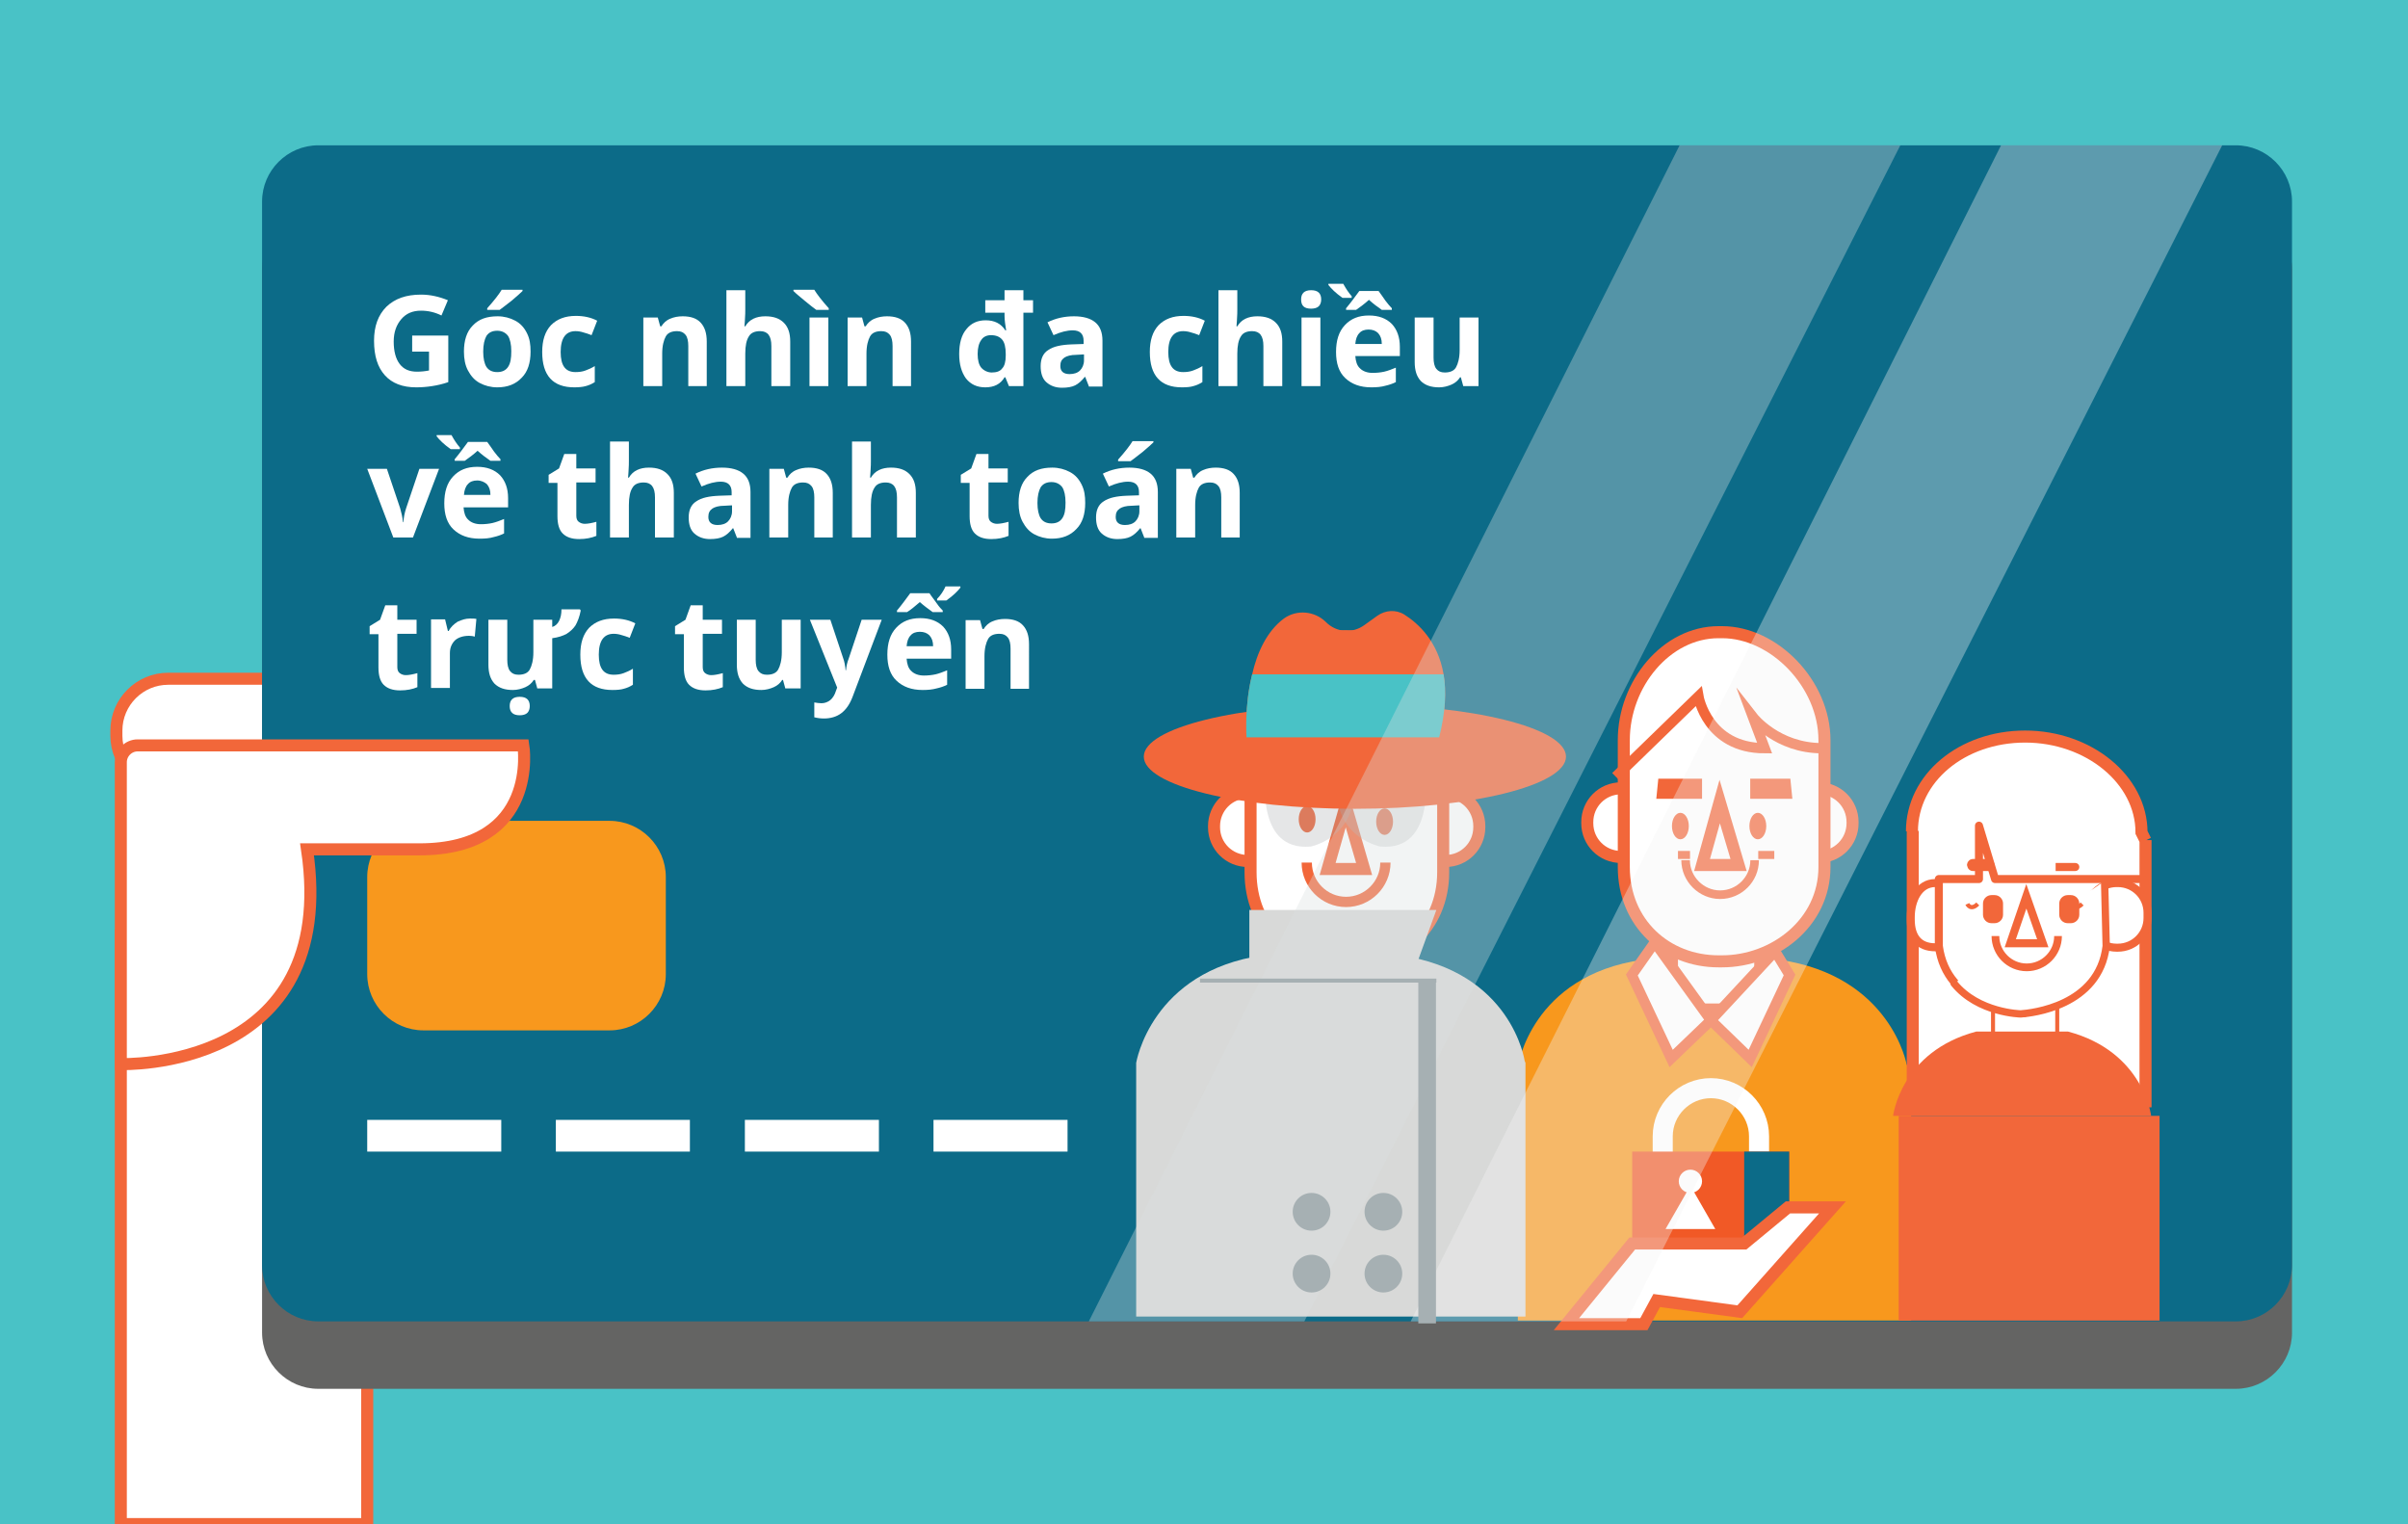 <?xml version="1.0" encoding="utf-8"?>
<!-- Generator: Adobe Illustrator 19.0.0, SVG Export Plug-In . SVG Version: 6.00 Build 0)  -->
<svg version="1.1" id="Layer_1" xmlns="http://www.w3.org/2000/svg" xmlns:xlink="http://www.w3.org/1999/xlink" x="0px" y="0px"
	 viewBox="0 0 600 379.7" style="enable-background:new 0 0 600 379.7;" xml:space="preserve">
<style type="text/css">
	.st0{fill:#49C2C6;}
	.st1{fill:#FFFFFF;stroke:#F2673A;stroke-width:3;stroke-miterlimit:10;}
	.st2{fill:#646463;}
	.st3{fill:#0C6B88;}
	.st4{fill:#F8981D;}
	.st5{fill:none;stroke:#F2673A;stroke-width:3;stroke-miterlimit:10;}
	.st6{fill:#F2673A;}
	.st7{fill:none;stroke:#F2673A;stroke-width:2.559;stroke-miterlimit:10;}
	.st8{fill:none;stroke:#F2673A;stroke-width:2.139;stroke-miterlimit:10;}
	.st9{fill:none;stroke:#F2673A;stroke-width:2;stroke-miterlimit:10;}
	.st10{fill:#FFFFFF;stroke:#F2673A;stroke-width:2.559;stroke-miterlimit:10;}
	.st11{fill:#D8D9D8;}
	.st12{fill:#FFFFFF;stroke:#F2673A;stroke-width:2;stroke-miterlimit:10;}
	.st13{fill:none;stroke:#F2673A;stroke-width:2.027;stroke-miterlimit:10;}
	.st14{fill:#FFFFFF;stroke:#F2673A;stroke-miterlimit:10;}
	.st15{fill:none;stroke:#F2673A;stroke-width:2;stroke-linecap:round;stroke-linejoin:round;stroke-miterlimit:10;}
	.st16{fill:#FFFFFF;stroke:#F2673A;stroke-width:1.825;stroke-linecap:round;stroke-linejoin:round;stroke-miterlimit:10;}
	.st17{fill:none;stroke:#F2673A;stroke-width:1.927;stroke-miterlimit:10;}
	.st18{fill:none;stroke:#F2673A;stroke-width:1.054;stroke-miterlimit:10;}
	.st19{fill:#FFFFFF;}
	.st20{fill:none;stroke:#FFFFFF;stroke-width:5;stroke-miterlimit:10;}
	.st21{fill:#F15926;}
	.st22{opacity:0.3;fill:#A8AAAD;}
	.st23{opacity:0.35;fill:#DADFE0;}
	.st24{opacity:0.35;fill:#F4F4F4;}
	.st25{fill:#A6B0B3;}
	.st26{fill:none;stroke:#A6B0B3;stroke-miterlimit:10;}
</style>
<rect id="XMLID_79_" class="st0" width="600" height="379.7"/>
<path id="XMLID_78_" class="st1" d="M67.5,196.2H41.9c-7.1,0-12.9-5.8-12.9-12.9v-1.3c0-7.1,5.8-12.9,12.9-12.9h25.5
	c7.1,0,12.9,5.8,12.9,12.9v1.3C80.3,190.4,74.6,196.2,67.5,196.2z"/>
<rect id="XMLID_77_" x="30.1" y="233.1" class="st1" width="61.4" height="146.6"/>
<g id="XMLID_82_">
	<path id="XMLID_76_" class="st2" d="M557.1,346H79.3c-7.7,0-14-6.3-14-14V67.1c0-7.7,6.3-14,14-14h477.8c7.7,0,14,6.3,14,14V332
		C571.1,339.7,564.8,346,557.1,346z"/>
	<path id="XMLID_75_" class="st3" d="M557.1,329.2H79.3c-7.7,0-14-6.3-14-14V50.2c0-7.7,6.3-14,14-14h477.8c7.7,0,14,6.3,14,14
		v264.9C571.1,322.9,564.8,329.2,557.1,329.2z"/>
	<path id="XMLID_74_" class="st4" d="M151.9,256.7h-46.4c-7.7,0-14-6.3-14-14v-24.2c0-7.7,6.3-14,14-14h46.4c7.7,0,14,6.3,14,14
		v24.2C165.9,250.4,159.6,256.7,151.9,256.7z"/>
	<g id="XMLID_108_">
		<g id="XMLID_144_">
			<g id="XMLID_145_">
				<path id="XMLID_28_" class="st4" d="M476.1,265.7l-1-0.4c0,0-3.9-22.2-31.8-26.2h-14.8H424h-14.7c-27.9,4-31.1,26.7-31.1,26.7
					v10.1v20.7V329h98v-53.3l0,0V265.7z"/>
				<rect id="XMLID_27_" x="416.6" y="228.5" class="st1" width="22" height="23"/>
				<g id="XMLID_148_">
					<path id="XMLID_26_" class="st1" d="M412.6,205.1c0,4.6-3.7,8.4-8.4,8.4h-0.3c-4.6,0-8.4-3.7-8.4-8.4v-0.3
						c0-4.6,3.7-8.4,8.4-8.4h0.3c4.6,0,8.4,3.7,8.4,8.4V205.1z"/>
					<path id="XMLID_25_" class="st1" d="M461.6,205.1c0,4.6-3.7,8.4-8.4,8.4h-0.3c-4.6,0-8.4-3.7-8.4-8.4v-0.3
						c0-4.6,3.7-8.4,8.4-8.4h0.3c4.6,0,8.4,3.7,8.4,8.4V205.1z"/>
					<path id="XMLID_24_" class="st1" d="M429.1,239.5h-0.9c-13,0-23.6-9.5-23.6-23.5v-31.6c0-14,10.6-26.9,23.6-26.9h0.9
						c13,0,25.5,12.9,25.5,26.9V216C454.6,230,442,239.5,429.1,239.5z"/>
					<polygon id="XMLID_23_" class="st5" points="428.5,199.7 424.1,215.5 433.2,215.5 					"/>
					<ellipse id="XMLID_73_" class="st6" cx="418.7" cy="205.8" rx="2.1" ry="3.3"/>
					<ellipse id="XMLID_72_" class="st6" cx="438" cy="205.8" rx="2.1" ry="3.3"/>
					<polygon id="XMLID_22_" class="st6" points="413.2,194 424.1,194 424.1,199 412.7,199 					"/>
					<polygon id="XMLID_21_" class="st6" points="446.1,194 436.1,194 436.1,199 446.6,199 					"/>
					<path id="XMLID_71_" class="st7" d="M399.2,199.4"/>
					<path id="XMLID_70_" class="st7" d="M454,186.4c-11.2,0-17.2-7.7-17.2-7.7l2.9,7.7c-14.3,0-16.5-12.9-16.5-12.9l-20.6,20"/>
					<path id="XMLID_69_" class="st7" d="M398.9,199.3"/>
					<path id="XMLID_68_" class="st8" d="M437.2,214.3c0,4.8-3.9,8.6-8.6,8.6s-8.6-3.9-8.6-8.6"/>
					<line id="XMLID_20_" class="st9" x1="418.1" y1="213" x2="421.1" y2="213"/>
					<line id="XMLID_19_" class="st9" x1="438.1" y1="213" x2="442.1" y2="213"/>
				</g>
				<polygon id="XMLID_67_" class="st10" points="412.3,234.8 426.3,254.2 416.4,263.7 406.6,242.9 				"/>
				<polygon id="XMLID_66_" class="st10" points="442.3,237 426.3,254.2 436.1,263.7 445.9,242.9 				"/>
			</g>
		</g>
		<g id="XMLID_126_">
			<g id="XMLID_129_">
				<g id="XMLID_130_">
					<g id="XMLID_131_">
						<path id="XMLID_18_" class="st11" d="M380.1,264.8l-0.2-0.5c0,0-3.2-22.3-31.1-26.3H334h-4.6h-14.7
							c-27.9,4-31.6,26.8-31.6,26.8v10.1v20.7V328h97v-53.1l0,0V264.8z"/>
						<path id="XMLID_17_" class="st1" d="M319.6,206.1c0,4.6-3.7,8.4-8.4,8.4h-0.3c-4.6,0-8.4-3.7-8.4-8.4v-0.3
							c0-4.6,3.7-8.4,8.4-8.4h0.3c4.6,0,8.4,3.7,8.4,8.4V206.1z"/>
						<path id="XMLID_16_" class="st1" d="M368.6,206.1c0,4.6-3.7,8.4-8.4,8.4h-0.3c-4.6,0-8.4-3.7-8.4-8.4v-0.3
							c0-4.6,3.7-8.4,8.4-8.4h0.3c4.6,0,8.4,3.7,8.4,8.4V206.1z"/>
						<path id="XMLID_15_" class="st1" d="M335.8,240.5h-0.9c-13,0-23.3-9.2-23.3-23.2v-31.6c0-14,10.4-27.2,23.3-27.2h0.9
							c13,0,23.8,13.2,23.8,27.2v31.6C359.6,231.3,348.8,240.5,335.8,240.5z"/>
						<polygon id="XMLID_14_" class="st1" points="335.3,200.7 330.8,216.5 339.9,216.5 						"/>
						<ellipse id="XMLID_65_" class="st6" cx="325.7" cy="204.1" rx="2.1" ry="3.3"/>
						<ellipse id="XMLID_64_" class="st6" cx="345" cy="204.7" rx="2.1" ry="3.3"/>
						<path id="XMLID_63_" class="st10" d="M305.9,200.7"/>
						<path id="XMLID_62_" class="st10" d="M305.7,200.5"/>
						<polyline id="XMLID_13_" class="st12" points="313.1,190 345,190 347.1,180.4 349.2,190 359.1,190 						"/>
						<path id="XMLID_61_" class="st13" d="M321.3,199.6c0-2.8,2.2-5,5-5c2.8,0,5,2.2,5,5"/>
						<path id="XMLID_60_" class="st13" d="M340.2,199.6c0-2.8,2.2-5,5-5c2.8,0,5,2.2,5,5"/>
					</g>
				</g>
			</g>
			<path id="XMLID_59_" class="st7" d="M325.6,214.9c0,5.4,4.4,9.8,9.8,9.8s9.8-4.4,9.8-9.8"/>
			<polygon id="XMLID_58_" class="st11" points="311.3,244.3 311.3,226.7 357.9,226.7 351.5,244.3 			"/>
		</g>
		<g id="XMLID_109_">
			<path id="XMLID_12_" class="st1" d="M476.6,207v1.9v66.6l58-1.1v-65.1v0.1l-1-2c0-13.2-13.2-23.9-29-23.9
				c-15.8,0-28.2,10.4-28.2,23.6"/>
			<path id="XMLID_11_" class="st12" d="M483.1,236h-0.9c-4.2,0-6.1-2.7-6.1-6.9v-0.6c0-4.2,2-8.5,6.1-8.5h0.9"/>
			<path id="XMLID_10_" class="st12" d="M535.1,227.4c0-4.1-3.3-7.4-7.4-7.4h-0.3c-4.1,0-7.4,3.3-7.4,7.4v1.3c0,4.1,3.3,7.4,7.4,7.4
				h0.3c4.1,0,7.4-3.3,7.4-7.4V227.4z"/>
			<polyline id="XMLID_9_" class="st14" points="496.6,247 496.6,265.5 512.6,265.5 512.6,247 			"/>
			<path id="XMLID_8_" class="st15" d="M504.4,252.4c-2.7-0.3-19.3-1.7-21.3-16.7v-15.4V219h10v-13.3l4,13.3h37"/>
			<path id="XMLID_57_" class="st16" d="M524.4,219.5l0.4,16.2c-1.8,15-18.6,16.7-21.3,16.9c0,0-10.6-0.2-16.6-7.6"/>
			<path id="XMLID_7_" class="st6" d="M499.1,227.9c0,1.2-1,2.1-2.1,2.1h-0.8c-1.2,0-2.1-1-2.1-2.1v-2.8c0-1.2,1-2.1,2.1-2.1h0.8
				c1.2,0,2.1,1,2.1,2.1V227.9z"/>
			<path id="XMLID_6_" class="st6" d="M518.1,227.9c0,1.2-1,2.1-2.1,2.1h-0.8c-1.2,0-2.1-1-2.1-2.1v-2.8c0-1.2,1-2.1,2.1-2.1h0.8
				c1.2,0,2.1,1,2.1,2.1V227.9z"/>
			<path id="XMLID_5_" class="st12" d="M495.6,216h-4.1c-0.2,0-0.4-0.4-0.4-0.5l0,0c0-0.1,0.2-0.5,0.4-0.5h4.1
				c0.2,0,0.4,0.4,0.4,0.5l0,0C496,215.6,495.8,216,495.6,216z"/>
			<path id="XMLID_4_" class="st6" d="M515.3,257h-10.1h-3h-9.8c-18.8,5-20.7,21-20.7,21h30.6h3H536C536,278,534.1,262,515.3,257z"
				/>
			<path id="XMLID_3_" class="st12" d="M516.7,216h-4.1c-0.2,0-0.4,0-0.4,0l0,0c0,0,0.2,0,0.4,0H516.7c0.2,0,0.4,0,0.4,0l0,0
				C517.2,216,517,216,516.7,216z"/>
			<polygon id="XMLID_2_" class="st12" points="504.9,223.3 500.9,235 509,235 			"/>
			<path id="XMLID_56_" class="st17" d="M512.8,233.2c0,4.3-3.5,7.8-7.8,7.8c-4.3,0-7.8-3.5-7.8-7.8"/>
			<path id="XMLID_55_" class="st18" d="M516.2,225.2c0,0,0.8,1.8,2.6,0"/>
			<path id="XMLID_54_" class="st18" d="M490.2,225.2c0,0,0.8,1.8,2.6,0"/>
			<rect id="XMLID_1_" x="473.1" y="278" class="st6" width="65" height="51"/>
		</g>
	</g>
	<g id="XMLID_95_">
		<path id="XMLID_96_" class="st19" d="M102.8,83.6h8.9v11.6c-1.4,0.5-2.8,0.8-4.1,1s-2.6,0.3-3.9,0.3c-3.4,0-6-1-7.8-3
			c-1.8-2-2.7-4.8-2.7-8.6c0-3.6,1-6.4,3.1-8.5c2.1-2,4.9-3,8.6-3c2.3,0,4.5,0.5,6.7,1.4l-1.6,3.8c-1.6-0.8-3.3-1.2-5.1-1.2
			c-2.1,0-3.7,0.7-4.9,2.1c-1.2,1.4-1.9,3.2-1.9,5.6c0,2.4,0.5,4.3,1.5,5.6c1,1.3,2.4,1.9,4.3,1.9c1,0,2-0.1,3-0.3v-4.7h-4.2V83.6z"
			/>
		<path id="XMLID_98_" class="st19" d="M132.2,87.6c0,2.8-0.7,5-2.2,6.5c-1.5,1.6-3.5,2.4-6.1,2.4c-1.6,0-3.1-0.4-4.4-1.1
			s-2.2-1.8-2.9-3.1c-0.7-1.3-1-2.9-1-4.7c0-2.8,0.7-5,2.2-6.5c1.5-1.6,3.5-2.3,6.2-2.3c1.6,0,3.1,0.4,4.4,1.1
			c1.3,0.7,2.2,1.7,2.9,3.1S132.2,85.8,132.2,87.6z M120.4,87.6c0,1.7,0.3,3,0.8,3.8c0.6,0.9,1.5,1.3,2.7,1.3c1.2,0,2.1-0.4,2.7-1.3
			s0.8-2.1,0.8-3.9c0-1.7-0.3-3-0.8-3.8c-0.6-0.8-1.5-1.3-2.7-1.3c-1.2,0-2.1,0.4-2.7,1.3C120.7,84.6,120.4,85.9,120.4,87.6z
			 M121.4,77.2v-0.4c1.8-2,3-3.6,3.6-4.6h5.2v0.3c-0.5,0.5-1.4,1.3-2.7,2.4c-1.3,1-2.3,1.8-3,2.3H121.4z"/>
		<path id="XMLID_102_" class="st19" d="M143.1,96.5c-5.3,0-8-2.9-8-8.8c0-2.9,0.7-5.1,2.2-6.7c1.5-1.5,3.5-2.3,6.2-2.3
			c2,0,3.8,0.4,5.3,1.2l-1.4,3.6c-0.7-0.3-1.4-0.5-2.1-0.7c-0.6-0.2-1.3-0.3-1.9-0.3c-2.4,0-3.7,1.7-3.7,5.2c0,3.4,1.2,5,3.7,5
			c0.9,0,1.7-0.1,2.5-0.4s1.5-0.6,2.3-1.1v4c-0.8,0.5-1.5,0.8-2.3,1C145.2,96.4,144.2,96.5,143.1,96.5z"/>
		<path id="XMLID_104_" class="st19" d="M176.2,96.2h-4.7v-10c0-1.2-0.2-2.2-0.7-2.8s-1.1-0.9-2.1-0.9c-1.3,0-2.3,0.4-2.8,1.3
			s-0.9,2.3-0.9,4.3v8.1h-4.7V79.1h3.6l0.6,2.2h0.3c0.5-0.8,1.2-1.5,2.2-1.9c0.9-0.4,2-0.6,3.1-0.6c2,0,3.5,0.5,4.5,1.6
			c1,1.1,1.5,2.6,1.5,4.7V96.2z"/>
		<path id="XMLID_106_" class="st19" d="M196.9,96.2h-4.7v-10c0-2.5-0.9-3.7-2.8-3.7c-1.3,0-2.3,0.4-2.8,1.3
			c-0.6,0.9-0.9,2.3-0.9,4.3v8.1H181V72.3h4.7v4.9c0,0.4,0,1.3-0.1,2.7l-0.1,1.4h0.2c1-1.7,2.7-2.5,5-2.5c2,0,3.5,0.5,4.6,1.6
			s1.6,2.6,1.6,4.7V96.2z"/>
		<path id="XMLID_110_" class="st19" d="M203.4,77.2c-0.6-0.4-1.6-1.2-2.8-2.2c-1.2-1-2.2-1.8-2.9-2.5v-0.3h5.2
			c0.6,1,1.8,2.6,3.6,4.6v0.4H203.4z M206.4,96.2h-4.7V79.1h4.7V96.2z"/>
		<path id="XMLID_113_" class="st19" d="M227.1,96.2h-4.7v-10c0-1.2-0.2-2.2-0.7-2.8s-1.1-0.9-2.1-0.9c-1.3,0-2.3,0.4-2.8,1.3
			s-0.9,2.3-0.9,4.3v8.1h-4.7V79.1h3.6l0.6,2.2h0.3c0.5-0.8,1.2-1.5,2.2-1.9c0.9-0.4,2-0.6,3.1-0.6c2,0,3.5,0.5,4.5,1.6
			c1,1.1,1.5,2.6,1.5,4.7V96.2z"/>
		<path id="XMLID_115_" class="st19" d="M245.5,96.5c-2,0-3.6-0.7-4.8-2.2c-1.1-1.5-1.7-3.5-1.7-6.1c0-2.7,0.6-4.8,1.8-6.2
			c1.2-1.5,2.8-2.2,4.8-2.2c2.2,0,3.8,0.8,4.9,2.5h0.2c-0.2-1.3-0.4-2.5-0.4-3.6v-0.8h-4.8v-3.1h4.8v-2.5h4.7v2.5h2.4v3.1H255v18.3
			h-3.6l-0.9-2.2h-0.2C249.3,95.7,247.7,96.5,245.5,96.5z M247.1,92.8c1.2,0,2.1-0.3,2.6-1c0.6-0.6,0.9-1.7,0.9-3.2v-0.4
			c0-1.7-0.3-2.9-0.9-3.6c-0.6-0.7-1.5-1.1-2.8-1.1c-1,0-1.9,0.4-2.4,1.2c-0.6,0.8-0.9,2-0.9,3.5c0,1.5,0.3,2.7,0.9,3.4
			S246.1,92.8,247.1,92.8z"/>
		<path id="XMLID_118_" class="st19" d="M271.3,96.2l-0.9-2.3h-0.1c-0.8,1-1.6,1.7-2.4,2.1c-0.8,0.4-1.9,0.6-3.3,0.6
			c-1.6,0-2.9-0.5-3.9-1.4s-1.4-2.3-1.4-4c0-1.8,0.6-3.2,1.9-4c1.3-0.9,3.2-1.3,5.8-1.4l3-0.1v-0.8c0-1.7-0.9-2.6-2.7-2.6
			c-1.4,0-3,0.4-4.8,1.2l-1.5-3.2c2-1,4.2-1.5,6.6-1.5c2.3,0,4.1,0.5,5.3,1.5s1.8,2.5,1.8,4.6v11.4H271.3z M270,88.3l-1.8,0.1
			c-1.4,0-2.4,0.3-3,0.7c-0.7,0.5-1,1.1-1,2.1c0,1.3,0.8,2,2.3,2c1.1,0,2-0.3,2.6-0.9s1-1.5,1-2.5V88.3z"/>
		<path id="XMLID_121_" class="st19" d="M294.5,96.5c-5.3,0-8-2.9-8-8.8c0-2.9,0.7-5.1,2.2-6.7c1.5-1.5,3.5-2.3,6.2-2.3
			c2,0,3.8,0.4,5.3,1.2l-1.4,3.6c-0.7-0.3-1.4-0.5-2.1-0.7c-0.6-0.2-1.3-0.3-1.9-0.3c-2.4,0-3.7,1.7-3.7,5.2c0,3.4,1.2,5,3.7,5
			c0.9,0,1.7-0.1,2.5-0.4s1.5-0.6,2.3-1.1v4c-0.8,0.5-1.5,0.8-2.3,1C296.7,96.4,295.7,96.5,294.5,96.5z"/>
		<path id="XMLID_123_" class="st19" d="M319.5,96.2h-4.7v-10c0-2.5-0.9-3.7-2.8-3.7c-1.3,0-2.3,0.4-2.8,1.3
			c-0.6,0.9-0.9,2.3-0.9,4.3v8.1h-4.7V72.3h4.7v4.9c0,0.4,0,1.3-0.1,2.7l-0.1,1.4h0.2c1-1.7,2.7-2.5,5-2.5c2,0,3.5,0.5,4.6,1.6
			s1.6,2.6,1.6,4.7V96.2z"/>
		<path id="XMLID_125_" class="st19" d="M324.2,74.6c0-1.5,0.8-2.3,2.5-2.3s2.5,0.8,2.5,2.3c0,0.7-0.2,1.3-0.6,1.7
			c-0.4,0.4-1.1,0.6-1.9,0.6C325,76.9,324.2,76.2,324.2,74.6z M329,96.2h-4.7V79.1h4.7V96.2z"/>
		<path id="XMLID_132_" class="st19" d="M336.8,74.2h-2.3c-1.7-1.2-2.8-2.3-3.5-3.2v-0.3h3.7c0.6,1.1,1.3,2.2,2.1,3.1V74.2z
			 M341.7,96.5c-2.8,0-4.9-0.8-6.5-2.3c-1.6-1.5-2.3-3.7-2.3-6.5c0-2.9,0.7-5.1,2.2-6.7s3.4-2.4,6-2.4c2.4,0,4.3,0.7,5.7,2.1
			c1.3,1.4,2,3.3,2,5.7v2.3h-11.1c0.1,1.3,0.4,2.4,1.2,3.1c0.7,0.7,1.8,1.1,3.1,1.1c1,0,2-0.1,2.9-0.3c0.9-0.2,1.9-0.6,2.9-1v3.6
			c-0.8,0.4-1.7,0.7-2.6,0.9C344.2,96.4,343,96.5,341.7,96.5z M335.4,76.8c1.1-1.3,2.2-2.8,3.3-4.3h4.8c0.5,0.7,1.1,1.5,1.7,2.4
			c0.6,0.8,1.2,1.5,1.6,1.9v0.4h-2.5c-1-0.7-2.1-1.5-3.2-2.5c-1.1,1-2.2,1.8-3.2,2.5h-2.5V76.8z M341,82.1c-1,0-1.8,0.3-2.3,0.9
			c-0.6,0.6-0.9,1.5-1,2.7h6.6c0-1.2-0.3-2-0.9-2.7C342.8,82.4,342,82.1,341,82.1z"/>
		<path id="XMLID_137_" class="st19" d="M364.6,96.2L364,94h-0.2c-0.5,0.8-1.2,1.4-2.1,1.8c-0.9,0.4-2,0.7-3.1,0.7
			c-2,0-3.5-0.5-4.6-1.6c-1-1.1-1.5-2.6-1.5-4.7V79.1h4.7v10c0,1.2,0.2,2.2,0.7,2.8s1.1,0.9,2.1,0.9c1.3,0,2.3-0.4,2.8-1.3
			s0.9-2.3,0.9-4.3v-8.1h4.7v17.1H364.6z"/>
		<path id="XMLID_139_" class="st19" d="M98,133.9l-6.5-17.1h4.9l3.3,9.8c0.3,1.1,0.6,2.2,0.7,3.5h0.1c0.1-1.2,0.3-2.3,0.7-3.5
			l3.3-9.8h4.9l-6.5,17.1H98z"/>
		<path id="XMLID_141_" class="st19" d="M114.6,111.9h-2.3c-1.7-1.2-2.8-2.3-3.5-3.2v-0.3h3.7c0.6,1.1,1.3,2.2,2.1,3.1V111.9z
			 M119.5,134.2c-2.8,0-4.9-0.8-6.5-2.3c-1.6-1.5-2.3-3.7-2.3-6.5c0-2.9,0.7-5.1,2.2-6.7s3.4-2.4,6-2.4c2.4,0,4.3,0.7,5.7,2.1
			c1.3,1.4,2,3.3,2,5.7v2.3h-11.1c0.1,1.3,0.4,2.4,1.2,3.1c0.7,0.7,1.8,1.1,3.1,1.1c1,0,2-0.1,2.9-0.3c0.9-0.2,1.9-0.6,2.9-1v3.6
			c-0.8,0.4-1.7,0.7-2.6,0.9C122,134.1,120.9,134.2,119.5,134.2z M113.3,114.4c1.1-1.3,2.2-2.8,3.3-4.3h4.8c0.5,0.7,1.1,1.5,1.7,2.4
			c0.6,0.8,1.2,1.5,1.6,1.9v0.4h-2.5c-1-0.7-2.1-1.5-3.2-2.5c-1.1,1-2.2,1.8-3.2,2.5h-2.5V114.4z M118.9,119.7c-1,0-1.8,0.3-2.3,0.9
			c-0.6,0.6-0.9,1.5-1,2.7h6.6c0-1.2-0.3-2-0.9-2.7C120.7,120.1,119.9,119.7,118.9,119.7z"/>
		<path id="XMLID_149_" class="st19" d="M145.7,130.5c0.8,0,1.8-0.2,2.9-0.5v3.5c-1.2,0.5-2.6,0.8-4.3,0.8c-1.9,0-3.2-0.5-4.1-1.4
			c-0.9-0.9-1.3-2.4-1.3-4.3v-8.3h-2.2v-2l2.6-1.6l1.3-3.6h3v3.6h4.8v3.5h-4.8v8.3c0,0.7,0.2,1.2,0.6,1.5S145.1,130.5,145.7,130.5z"
			/>
		<path id="XMLID_151_" class="st19" d="M167.9,133.9h-4.7v-10c0-2.5-0.9-3.7-2.8-3.7c-1.3,0-2.3,0.4-2.8,1.3
			c-0.6,0.9-0.9,2.3-0.9,4.3v8.1h-4.7V110h4.7v4.9c0,0.4,0,1.3-0.1,2.7l-0.1,1.4h0.2c1-1.7,2.7-2.5,5-2.5c2,0,3.5,0.5,4.6,1.6
			s1.6,2.6,1.6,4.7V133.9z"/>
		<path id="XMLID_153_" class="st19" d="M183.6,133.9l-0.9-2.3h-0.1c-0.8,1-1.6,1.7-2.4,2.1c-0.8,0.4-1.9,0.6-3.3,0.6
			c-1.6,0-2.9-0.5-3.9-1.4s-1.4-2.3-1.4-4c0-1.8,0.6-3.2,1.9-4c1.3-0.9,3.2-1.3,5.8-1.4l3-0.1v-0.8c0-1.7-0.9-2.6-2.7-2.6
			c-1.4,0-3,0.4-4.8,1.2l-1.5-3.2c2-1,4.2-1.5,6.6-1.5c2.3,0,4.1,0.5,5.3,1.5s1.8,2.5,1.8,4.6v11.4H183.6z M182.3,125.9l-1.8,0.1
			c-1.4,0-2.4,0.3-3,0.7c-0.7,0.5-1,1.1-1,2.1c0,1.3,0.8,2,2.3,2c1.1,0,2-0.3,2.6-0.9s1-1.5,1-2.5V125.9z"/>
		<path id="XMLID_156_" class="st19" d="M207.6,133.9h-4.7v-10c0-1.2-0.2-2.2-0.7-2.8s-1.1-0.9-2.1-0.9c-1.3,0-2.3,0.4-2.8,1.3
			s-0.9,2.3-0.9,4.3v8.1h-4.7v-17.1h3.6l0.6,2.2h0.3c0.5-0.8,1.2-1.5,2.2-1.9c0.9-0.4,2-0.6,3.1-0.6c2,0,3.5,0.5,4.5,1.6
			c1,1.1,1.5,2.6,1.5,4.7V133.9z"/>
		<path id="XMLID_158_" class="st19" d="M228.2,133.9h-4.7v-10c0-2.5-0.9-3.7-2.8-3.7c-1.3,0-2.3,0.4-2.8,1.3
			c-0.6,0.9-0.9,2.3-0.9,4.3v8.1h-4.7V110h4.7v4.9c0,0.4,0,1.3-0.1,2.7l-0.1,1.4h0.2c1-1.7,2.7-2.5,5-2.5c2,0,3.5,0.5,4.6,1.6
			s1.6,2.6,1.6,4.7V133.9z"/>
		<path id="XMLID_160_" class="st19" d="M248.4,130.5c0.8,0,1.8-0.2,2.9-0.5v3.5c-1.2,0.5-2.6,0.8-4.3,0.8c-1.9,0-3.2-0.5-4.1-1.4
			c-0.9-0.9-1.3-2.4-1.3-4.3v-8.3h-2.2v-2l2.6-1.6l1.3-3.6h3v3.6h4.8v3.5h-4.8v8.3c0,0.7,0.2,1.2,0.6,1.5S247.8,130.5,248.4,130.5z"
			/>
		<path id="XMLID_162_" class="st19" d="M270.4,125.3c0,2.8-0.7,5-2.2,6.5c-1.5,1.6-3.5,2.4-6.1,2.4c-1.6,0-3.1-0.4-4.4-1.1
			s-2.2-1.8-2.9-3.1c-0.7-1.3-1-2.9-1-4.7c0-2.8,0.7-5,2.2-6.5c1.5-1.6,3.5-2.3,6.2-2.3c1.6,0,3.1,0.4,4.4,1.1
			c1.3,0.7,2.2,1.7,2.9,3.1S270.4,123.5,270.4,125.3z M258.5,125.3c0,1.7,0.3,3,0.8,3.8c0.6,0.9,1.5,1.3,2.7,1.3
			c1.2,0,2.1-0.4,2.7-1.3s0.8-2.1,0.8-3.9c0-1.7-0.3-3-0.8-3.8c-0.6-0.8-1.5-1.3-2.7-1.3c-1.2,0-2.1,0.4-2.7,1.3
			C258.8,122.3,258.5,123.6,258.5,125.3z"/>
		<path id="XMLID_165_" class="st19" d="M285.1,133.9l-0.9-2.3h-0.1c-0.8,1-1.6,1.7-2.4,2.1c-0.8,0.4-1.9,0.6-3.3,0.6
			c-1.6,0-2.9-0.5-3.9-1.4s-1.4-2.3-1.4-4c0-1.8,0.6-3.2,1.9-4c1.3-0.9,3.2-1.3,5.8-1.4l3-0.1v-0.8c0-1.7-0.9-2.6-2.7-2.6
			c-1.4,0-3,0.4-4.8,1.2l-1.5-3.2c2-1,4.2-1.5,6.6-1.5c2.3,0,4.1,0.5,5.3,1.5s1.8,2.5,1.8,4.6v11.4H285.1z M283.8,125.9l-1.8,0.1
			c-1.4,0-2.4,0.3-3,0.7c-0.7,0.5-1,1.1-1,2.1c0,1.3,0.8,2,2.3,2c1.1,0,2-0.3,2.6-0.9s1-1.5,1-2.5V125.9z M278.6,114.9v-0.4
			c1.8-2,3-3.6,3.6-4.6h5.2v0.3c-0.5,0.5-1.4,1.3-2.7,2.4c-1.3,1-2.3,1.8-3,2.3H278.6z"/>
		<path id="XMLID_169_" class="st19" d="M309,133.9h-4.7v-10c0-1.2-0.2-2.2-0.7-2.8s-1.1-0.9-2.1-0.9c-1.3,0-2.3,0.4-2.8,1.3
			s-0.9,2.3-0.9,4.3v8.1h-4.7v-17.1h3.6l0.6,2.2h0.3c0.5-0.8,1.2-1.5,2.2-1.9c0.9-0.4,2-0.6,3.1-0.6c2,0,3.5,0.5,4.5,1.6
			c1,1.1,1.5,2.6,1.5,4.7V133.9z"/>
		<path id="XMLID_171_" class="st19" d="M101.1,168.2c0.8,0,1.8-0.2,2.9-0.5v3.5c-1.2,0.5-2.6,0.8-4.3,0.8c-1.9,0-3.2-0.5-4.1-1.4
			c-0.9-0.9-1.3-2.4-1.3-4.3v-8.3h-2.2v-2l2.6-1.6l1.3-3.6h3v3.6h4.8v3.5h-4.8v8.3c0,0.7,0.2,1.2,0.6,1.5S100.5,168.2,101.1,168.2z"
			/>
		<path id="XMLID_173_" class="st19" d="M117.1,154.1c0.6,0,1.2,0,1.6,0.1l-0.4,4.4c-0.4-0.1-0.8-0.2-1.4-0.2
			c-1.5,0-2.7,0.4-3.5,1.1c-0.8,0.8-1.3,1.8-1.3,3.2v8.7h-4.7v-17.1h3.5l0.7,2.9h0.2c0.5-1,1.3-1.7,2.2-2.3
			C115.1,154.4,116,154.1,117.1,154.1z"/>
		<path id="XMLID_175_" class="st19" d="M133.9,171.6l-0.6-2.2H133c-0.5,0.8-1.2,1.4-2.1,1.8s-2,0.7-3.1,0.7c-2,0-3.5-0.5-4.6-1.6
			c-1-1.1-1.5-2.6-1.5-4.7v-11.2h4.7v10c0,1.2,0.2,2.2,0.7,2.8s1.1,0.9,2.1,0.9c1.3,0,2.3-0.4,2.8-1.3s0.9-2.3,0.9-4.3v-8.1h4.7v1.8
			c0.7-0.2,1.3-0.7,1.7-1.5s0.6-1.7,0.6-2.9h4.6l0.2,0.3c-0.3,1.6-0.8,2.8-1.3,3.7c-0.6,0.9-1.3,1.5-2.2,2.1
			c-0.9,0.5-2.1,0.9-3.6,1.1v12.5H133.9z M127,175.9c0-1.5,0.8-2.3,2.5-2.3c1.7,0,2.5,0.8,2.5,2.3c0,0.7-0.2,1.3-0.6,1.7
			c-0.4,0.4-1.1,0.6-1.9,0.6C127.8,178.2,127,177.4,127,175.9z"/>
		<path id="XMLID_178_" class="st19" d="M152.6,171.9c-5.3,0-8-2.9-8-8.8c0-2.9,0.7-5.1,2.2-6.7c1.5-1.5,3.5-2.3,6.2-2.3
			c2,0,3.8,0.4,5.3,1.2l-1.4,3.6c-0.7-0.3-1.4-0.5-2.1-0.7c-0.6-0.2-1.3-0.3-1.9-0.3c-2.4,0-3.7,1.7-3.7,5.2c0,3.4,1.2,5,3.7,5
			c0.9,0,1.7-0.1,2.5-0.4s1.5-0.6,2.3-1.1v4c-0.8,0.5-1.5,0.8-2.3,1C154.8,171.8,153.8,171.9,152.6,171.9z"/>
		<path id="XMLID_180_" class="st19" d="M177.2,168.2c0.8,0,1.8-0.2,2.9-0.5v3.5c-1.2,0.5-2.6,0.8-4.3,0.8c-1.9,0-3.2-0.5-4.1-1.4
			c-0.9-0.9-1.3-2.4-1.3-4.3v-8.3h-2.2v-2l2.6-1.6l1.3-3.6h3v3.6h4.8v3.5h-4.8v8.3c0,0.7,0.2,1.2,0.6,1.5S176.6,168.2,177.2,168.2z"
			/>
		<path id="XMLID_182_" class="st19" d="M195.7,171.6l-0.6-2.2h-0.2c-0.5,0.8-1.2,1.4-2.1,1.8c-0.9,0.4-2,0.7-3.1,0.7
			c-2,0-3.5-0.5-4.6-1.6c-1-1.1-1.5-2.6-1.5-4.7v-11.2h4.7v10c0,1.2,0.2,2.2,0.7,2.8s1.1,0.9,2.1,0.9c1.3,0,2.3-0.4,2.8-1.3
			s0.9-2.3,0.9-4.3v-8.1h4.7v17.1H195.7z"/>
		<path id="XMLID_184_" class="st19" d="M201.8,154.4h5.1l3.2,9.6c0.3,0.8,0.5,1.8,0.6,3h0.1c0.1-1.1,0.3-2,0.7-3l3.2-9.6h5
			l-7.3,19.3c-0.7,1.8-1.6,3.1-2.8,4c-1.2,0.9-2.7,1.3-4.3,1.3c-0.8,0-1.6-0.1-2.4-0.3v-3.7c0.6,0.1,1.2,0.2,1.8,0.2
			c0.8,0,1.6-0.3,2.2-0.8c0.6-0.5,1.1-1.3,1.4-2.3l0.3-0.8L201.8,154.4z"/>
		<path id="XMLID_186_" class="st19" d="M229.9,171.9c-2.8,0-4.9-0.8-6.5-2.3c-1.6-1.5-2.3-3.7-2.3-6.5c0-2.9,0.7-5.1,2.2-6.7
			s3.4-2.4,6-2.4c2.4,0,4.3,0.7,5.7,2.1c1.3,1.4,2,3.3,2,5.7v2.3h-11.1c0.1,1.3,0.4,2.4,1.2,3.1c0.7,0.7,1.8,1.1,3.1,1.1
			c1,0,2-0.1,2.9-0.3c0.9-0.2,1.9-0.6,2.9-1v3.6c-0.8,0.4-1.7,0.7-2.6,0.9C232.3,171.8,231.2,171.9,229.9,171.9z M234.9,152.5h-2.5
			c-1.1-0.8-2.2-1.6-3.2-2.5c-1.2,1-2.2,1.9-3.2,2.5h-2.5v-0.4c1.1-1.3,2.2-2.8,3.3-4.3h4.8c0.5,0.8,1.2,1.6,1.8,2.5
			s1.2,1.5,1.5,1.8V152.5z M229.2,157.4c-1,0-1.8,0.3-2.3,0.9c-0.6,0.6-0.9,1.5-1,2.7h6.6c0-1.2-0.3-2-0.9-2.7
			C231,157.7,230.2,157.4,229.2,157.4z M233.5,149.2c0.9-0.9,1.6-2,2.1-3.1h3.7v0.3c-0.7,0.9-1.8,2-3.5,3.2h-2.3V149.2z"/>
		<path id="XMLID_191_" class="st19" d="M256.5,171.6h-4.7v-10c0-1.2-0.2-2.2-0.7-2.8s-1.1-0.9-2.1-0.9c-1.3,0-2.3,0.4-2.8,1.3
			s-0.9,2.3-0.9,4.3v8.1h-4.7v-17.1h3.6l0.6,2.2h0.3c0.5-0.8,1.2-1.5,2.2-1.9c0.9-0.4,2-0.6,3.1-0.6c2,0,3.5,0.5,4.5,1.6
			c1,1.1,1.5,2.6,1.5,4.7V171.6z"/>
	</g>
	<path id="XMLID_52_" class="st20" d="M426.3,271.1c-6.6,0-12,5.4-12,12v17.7h24v-17.7C438.3,276.5,432.9,271.1,426.3,271.1z"/>
	<rect id="XMLID_51_" x="406.7" y="286.9" class="st21" width="39.2" height="25.8"/>
	<rect id="XMLID_50_" x="434.6" y="286.9" class="st3" width="11.2" height="25.8"/>
	<polygon id="XMLID_49_" class="st1" points="390.3,329.9 406.7,309.8 434.6,309.8 445.5,300.8 456.6,300.8 433.5,326.8 412.8,324 
		409.6,329.9 	"/>
	<rect id="XMLID_48_" x="91.5" y="279" class="st19" width="33.4" height="7.9"/>
	<rect id="XMLID_47_" x="138.5" y="279" class="st19" width="33.4" height="7.9"/>
	<rect id="XMLID_46_" x="185.6" y="279" class="st19" width="33.4" height="7.9"/>
	<rect id="XMLID_45_" x="232.6" y="279" class="st19" width="33.4" height="7.9"/>
	<circle id="XMLID_44_" class="st19" cx="421.2" cy="294.3" r="2.9"/>
	<polygon id="XMLID_43_" class="st19" points="415,306.2 421.2,295.4 427.4,306.2 	"/>
	<g id="XMLID_91_">
		<path id="XMLID_42_" class="st22" d="M315.5,191.9c0,0-3.2,20.3,11.1,19c0,0,10.7-2.1,10.7-13.8L315.5,191.9z"/>
		<path id="XMLID_41_" class="st22" d="M355,191.9c0,0,3.2,20.3-11.1,19c0,0-10.7-2.1-10.7-13.8L355,191.9z"/>
		<ellipse id="XMLID_40_" class="st6" cx="337.6" cy="188.5" rx="52.6" ry="13"/>
		<path id="XMLID_39_" class="st6" d="M358.6,183.7h-48c0,0-0.6-7.8,1.4-15.7c1.2-5.3,3.6-10.7,7.9-13.9c3.2-2.3,7.6-1.9,10.4,0.8
			l0.1,0.1c2.6,2.6,6.6,2.9,9.6,0.7l3.2-2.3c2-1.4,4.6-1.6,6.7-0.3c3.5,2.2,8.4,6.7,9.8,14.9C360.4,172.2,360.2,177.3,358.6,183.7z"
			/>
		<path id="XMLID_38_" class="st0" d="M358.6,183.7h-48c0,0-0.6-7.8,1.4-15.7h47.7C360.4,172.2,360.2,177.3,358.6,183.7z"/>
	</g>
	<polygon id="XMLID_37_" class="st23" points="418.5,36.2 271.3,329.2 325,329.2 473.5,36.2 	"/>
	<polygon id="XMLID_36_" class="st24" points="498.6,36.2 351.5,329.2 405.2,329.2 553.7,36.2 	"/>
	<rect id="XMLID_35_" x="353.4" y="244.3" class="st25" width="4.4" height="85.4"/>
	<polyline id="XMLID_34_" class="st26" points="357.9,244.3 299,244.3 357.9,244.3 	"/>
	<circle id="XMLID_33_" class="st25" cx="326.8" cy="301.9" r="4.7"/>
	<circle id="XMLID_32_" class="st25" cx="344.7" cy="301.9" r="4.7"/>
	<circle id="XMLID_31_" class="st25" cx="326.8" cy="317.3" r="4.7"/>
	<circle id="XMLID_30_" class="st25" cx="344.7" cy="317.3" r="4.7"/>
</g>
<path id="XMLID_29_" class="st1" d="M130.4,185.7H34.3c-2.3,0-4.2,1.9-4.2,4.2v0v21.7v53.5c0,0,54.6,1.9,46.4-53.5h28
	C134.6,211.6,130.4,185.7,130.4,185.7z"/>
</svg>
